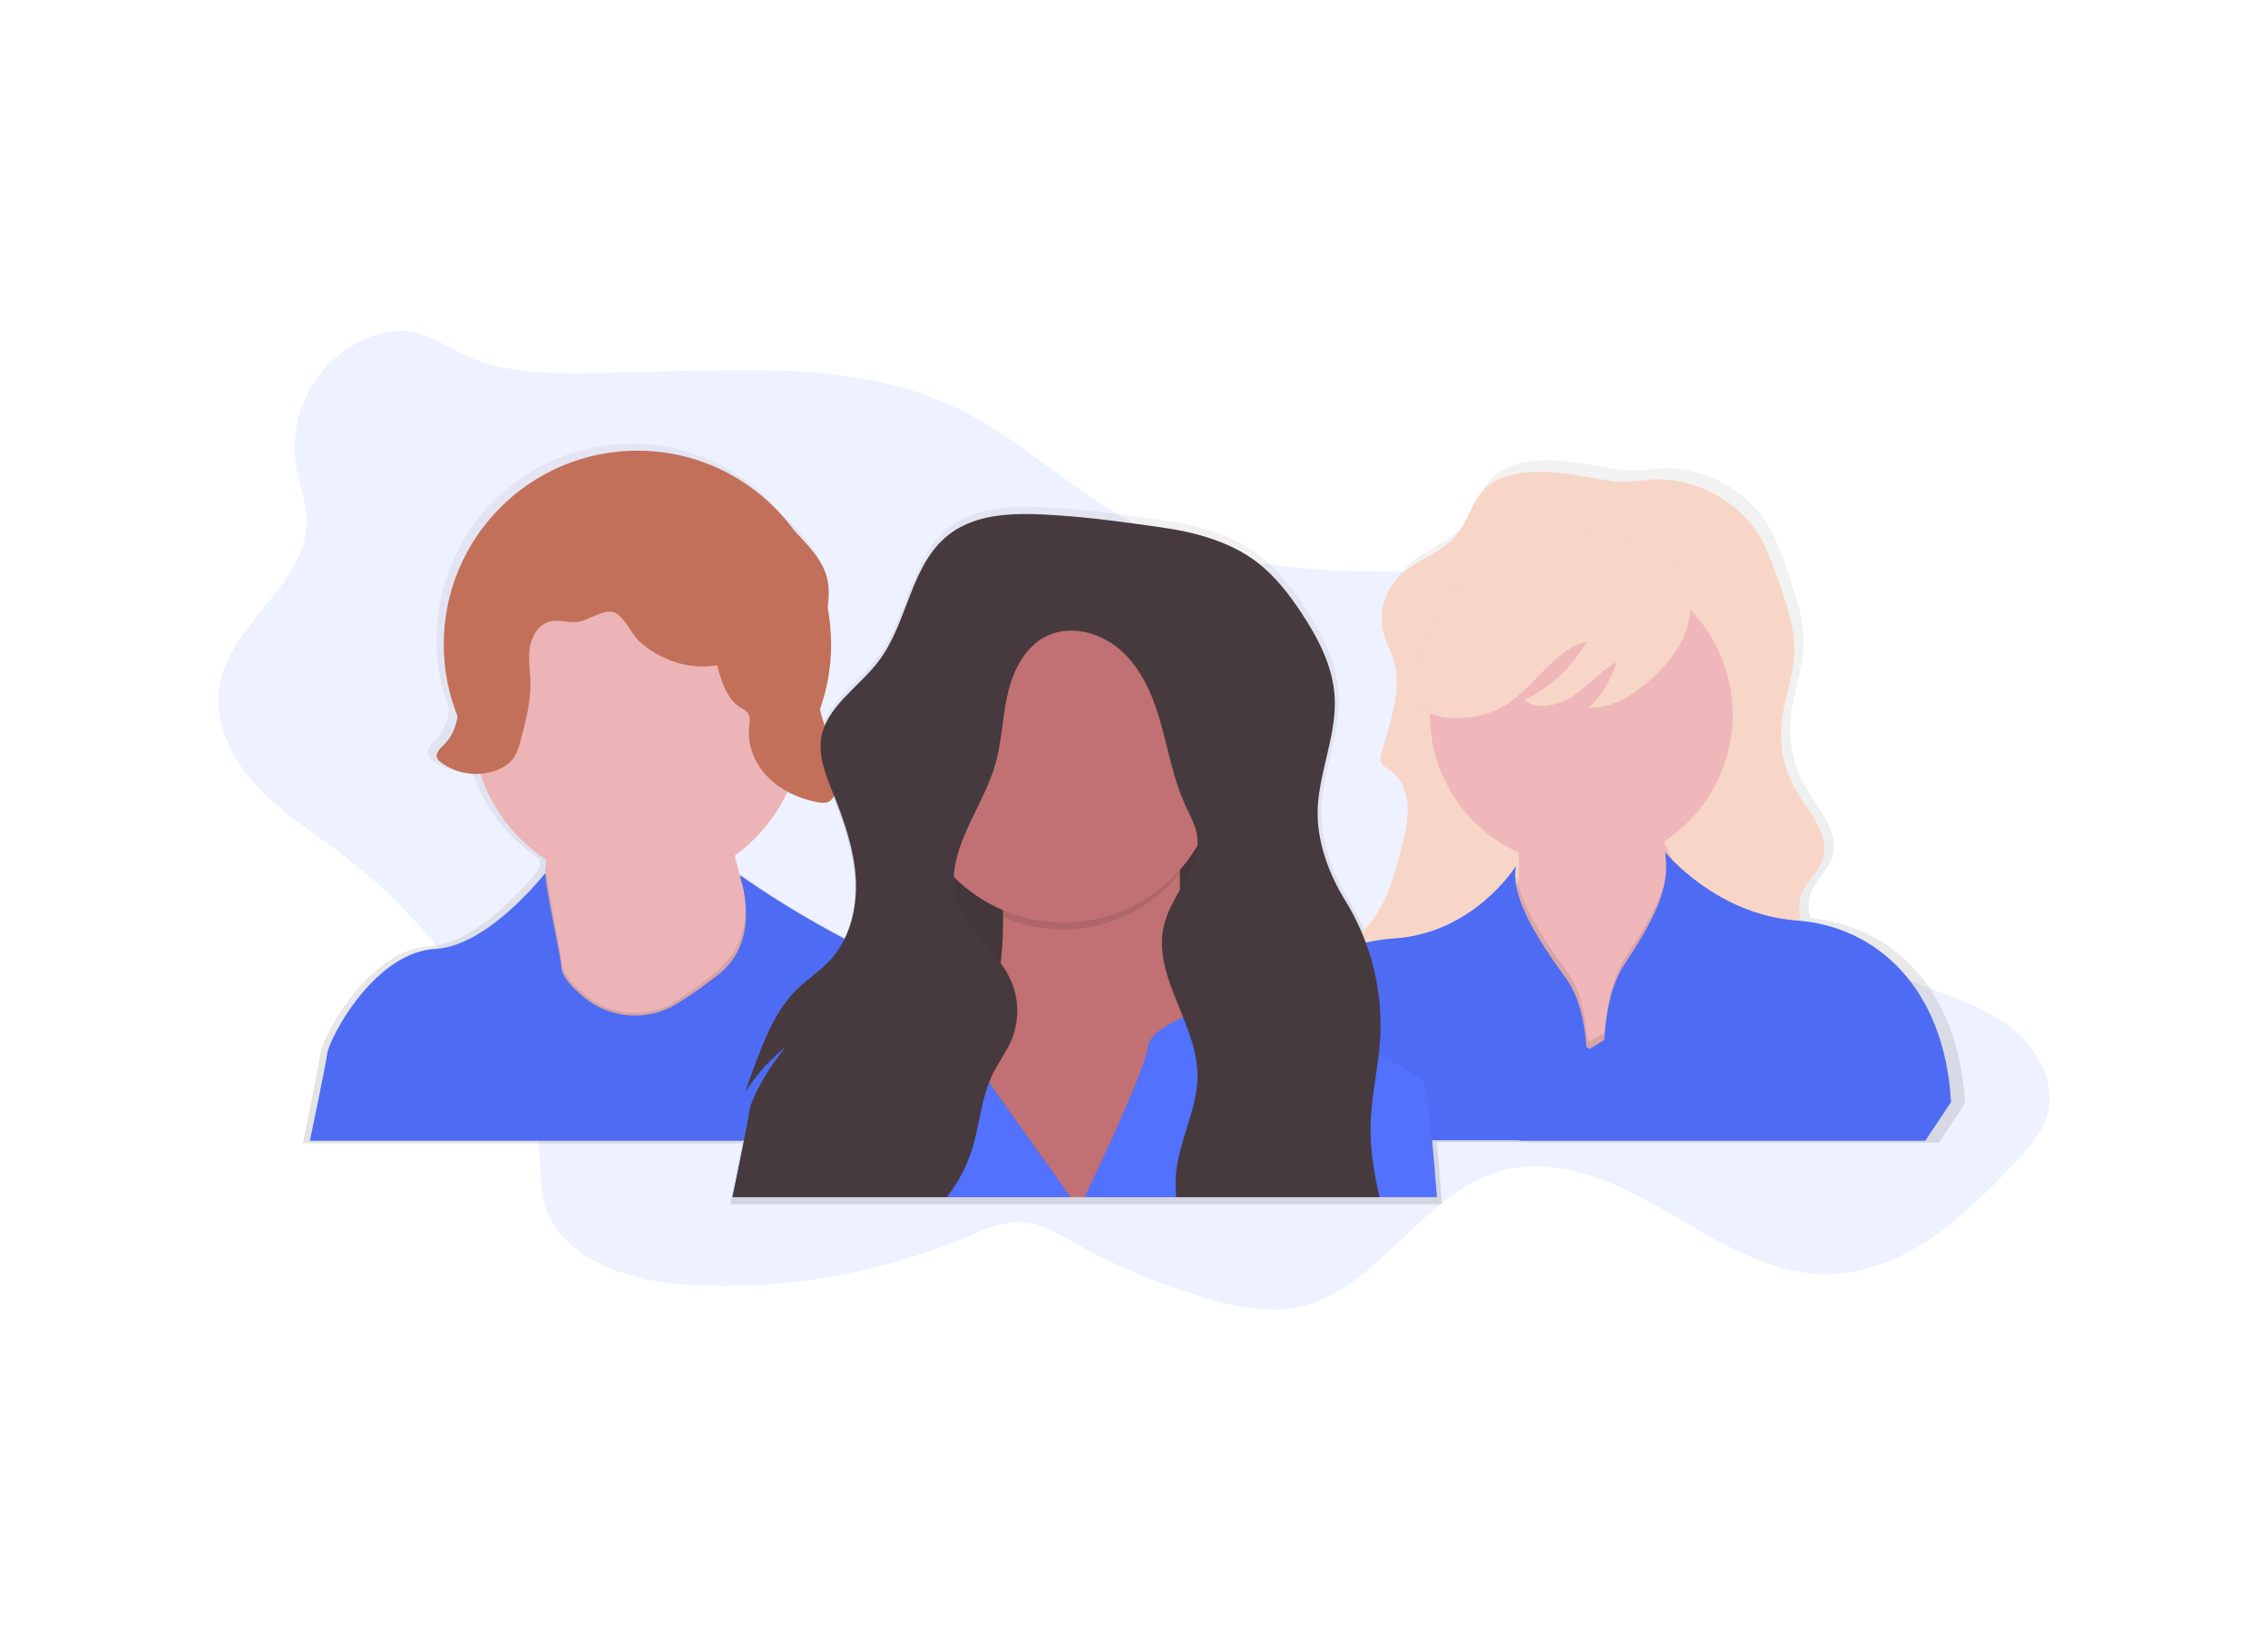 <svg width="322" height="234" viewBox="0 0 322 234" fill="none" xmlns="http://www.w3.org/2000/svg">
<path opacity="0.1" d="M42.025 66.002C42.446 68.695 43.523 71.296 43.532 74.019C43.567 82.918 32.851 88.384 31.21 97.127C30.237 102.315 32.76 107.616 36.317 111.485C39.874 115.355 44.409 118.144 48.587 121.327C60.145 130.151 69.054 142.025 74.327 155.636C75.382 158.371 76.29 161.191 76.59 164.11C76.808 166.232 76.705 168.404 77.198 170.477C79.153 178.703 89.061 181.896 97.439 182.429C110.933 183.273 124.439 181 136.928 175.784C139.737 174.605 142.636 173.266 145.65 173.598C148.061 173.865 150.212 175.178 152.327 176.374C158.557 179.897 165.188 182.647 172.074 184.565C175.889 185.626 179.893 186.433 183.789 185.744C195.491 183.665 201.709 169.366 213.19 166.239C221.133 164.077 229.398 167.854 236.522 172.002C243.646 176.15 250.999 180.927 259.222 180.939C270.193 180.953 279.213 172.587 286.655 164.466C288.215 162.761 289.802 160.979 290.546 158.783C292.056 154.327 289.61 149.321 285.995 146.326C282.379 143.332 277.82 141.846 273.465 140.134C266.083 137.233 259.038 133.526 252.457 129.08C248.197 126.203 244.072 122.95 241.158 118.705C238.652 115.046 237.147 110.804 235.466 106.691C231.783 97.686 226.574 88.535 217.875 84.31C210.772 80.858 202.523 81.244 194.639 81.152C183.022 81.023 171.11 79.615 160.811 74.201C152.112 69.629 144.967 62.411 136.14 58.089C122.098 51.22 106.047 52.567 90.917 52.826C83.646 52.951 75.003 53.682 68.02 51.282C62.855 49.506 60.197 45.877 54.264 47.339C46.151 49.332 40.728 57.695 42.025 66.002Z" fill="#5271FF"/>
<path d="M257.024 130.393C256.657 129.175 256.696 127.871 257.133 126.677C257.834 124.859 259.54 123.547 260.14 121.69C261.256 118.239 258.249 115.009 256.405 111.881C254.713 108.979 253.946 105.628 254.208 102.276C254.495 98.678 255.964 95.237 256.076 91.629C256.176 88.267 255.09 84.997 254.019 81.811C253.134 79.178 252.233 76.514 250.736 74.176C247.907 69.756 242.88 66.977 237.711 66.518C235.271 66.3 232.885 67.097 230.487 66.785C227.158 66.354 224.011 65.487 220.616 65.38C217.392 65.284 213.827 65.694 211.63 68.064C209.951 69.88 209.415 72.501 207.878 74.441C205.698 77.194 201.885 78.138 199.473 80.686C198.431 81.813 197.7 83.192 197.35 84.689C197.001 86.185 197.047 87.747 197.482 89.221C197.816 90.308 198.362 91.317 198.717 92.397C200.209 96.909 198.25 101.735 197.066 106.336C196.933 106.712 196.909 107.118 196.996 107.507C197.183 108.07 197.771 108.365 198.259 108.697C199.856 109.789 200.671 111.766 200.828 113.699C200.984 115.632 200.538 117.557 200.099 119.445C198.981 124.246 197.582 129.388 193.896 132.581C193.226 130.979 192.435 129.431 191.528 127.952C189.273 124.283 187.604 119.752 187.576 115.416C187.574 115.403 187.574 115.39 187.576 115.376C187.576 115.142 187.587 114.908 187.601 114.674C187.893 109.557 190.097 104.621 190.048 99.528C190.048 99.116 190.037 98.703 190.013 98.289C189.726 93.929 187.639 89.898 185.246 86.248C183.46 83.523 181.447 80.893 178.87 78.908C174.884 75.865 169.82 74.544 164.845 73.846C159.87 73.148 155.343 72.492 150.328 72.155C144.935 71.791 139 71.588 134.737 74.919C129.178 79.262 128.87 87.651 124.633 93.297C122.111 96.656 118.095 99.252 116.767 103.068C116.408 102.132 116.108 101.173 115.87 100.198C115.856 100.133 115.842 100.07 115.828 100.004C117.431 95.399 117.803 90.454 116.909 85.66C117.015 84.883 117.069 84.101 117.07 83.317C117.097 82.465 117.005 81.612 116.797 80.785C116.197 78.503 114.542 76.678 112.943 74.947C112.36 74.286 111.728 73.671 111.052 73.108C106.866 68.02 101.015 64.591 94.542 63.432C88.07 62.274 81.397 63.462 75.717 66.784C70.037 70.106 65.718 75.346 63.533 81.569C61.348 87.791 61.438 94.59 63.788 100.751C63.583 102.349 62.966 103.902 61.834 105.029C61.318 105.542 60.65 106.184 60.762 106.84C60.728 107.027 60.754 107.22 60.837 107.39C60.952 107.595 61.111 107.77 61.304 107.903C62.937 109.156 64.972 109.764 67.022 109.613C68.752 114.715 72.143 119.084 76.65 122.015C76.65 122.172 76.644 122.323 76.634 122.47C76.634 122.73 76.613 122.988 76.601 123.25C76.601 123.308 76.601 123.367 76.601 123.426C76.601 123.405 76.601 123.381 76.601 123.358C76.601 123.334 68.472 133.991 60.959 134.387C56.947 134.598 53.448 137.313 50.795 140.417C47.611 144.142 45.645 148.424 45.477 149.609C45.167 151.783 43 162.349 43 162.349H105.416C104.678 166.153 103.683 171 103.683 171H204.726C204.493 167.741 204.234 164.729 203.993 162.178H216.696L216.682 162.255H275.283L279 156.658C278.078 140.351 268.492 131.386 257.024 130.393ZM111.129 112.176C112.447 112.888 113.863 113.4 115.331 113.694C115.968 113.825 116.681 113.907 117.225 113.549C117.585 113.276 117.852 112.897 117.988 112.464L118.016 112.535C119.592 116.517 121.051 120.626 121.334 124.904C121.359 125.307 121.376 125.71 121.378 126.115C121.384 128.555 120.882 130.97 119.905 133.204C114.626 130.418 109.536 127.288 104.666 123.833L104.337 123.693C104.337 123.718 104.451 124.011 104.587 124.506C104.62 124.625 104.655 124.756 104.69 124.897C104.356 123.815 104.052 122.709 103.786 121.582C103.756 121.448 103.725 121.315 103.695 121.181C106.874 118.84 109.428 115.747 111.129 112.176V112.176Z" fill="url(#paint0_linear)"/>
<path d="M219.518 67.013C216.315 66.917 212.771 67.32 210.592 69.637C208.923 71.41 208.391 73.973 206.864 75.869C204.698 78.561 200.912 79.482 198.513 81.974C197.478 83.075 196.751 84.423 196.404 85.886C196.057 87.349 196.101 88.876 196.534 90.316C196.866 91.377 197.408 92.366 197.761 93.42C199.244 97.84 197.309 102.546 196.112 107.043C195.978 107.412 195.955 107.811 196.044 108.193C196.227 108.742 196.814 109.03 197.297 109.356C198.883 110.424 199.694 112.355 199.837 114.241C199.981 116.128 199.55 118.012 199.114 119.857C197.957 124.743 196.496 130.003 192.478 133.081C190.782 134.395 188.515 135.461 188.072 137.554C187.554 140.006 189.924 142.091 192.198 143.201C198.874 146.458 206.624 146.504 213.926 147.956C220.356 149.235 226.77 151.66 233.279 150.831C236.179 150.464 238.953 149.456 241.698 148.458L258.791 142.24C259.274 142.094 259.728 141.868 260.134 141.572C261.164 140.725 261.199 139.115 260.638 137.913C260.077 136.71 259.06 135.789 258.164 134.802C256.213 132.646 254.729 129.6 255.794 126.906C256.501 125.129 258.185 123.847 258.781 122.021C259.889 118.648 256.896 115.488 255.082 112.431C253.403 109.598 252.642 106.326 252.9 103.054C253.185 99.536 254.644 96.172 254.75 92.645C254.849 89.36 253.772 86.164 252.707 83.049C251.828 80.476 250.932 77.872 249.446 75.585C246.634 71.265 241.641 68.55 236.505 68.099C234.08 67.887 231.712 68.664 229.329 68.362C226.019 67.96 222.89 67.113 219.518 67.013Z" fill="#F7D6C8"/>
<path d="M224.603 159C224.603 159 205.636 146.93 213.012 133.016C214.719 129.8 215.473 126.757 215.627 123.978C215.668 123.246 215.668 122.512 215.627 121.78C215.627 121.745 215.627 121.71 215.627 121.675C215.603 121.297 215.57 120.926 215.528 120.56C214.649 113.215 210 108.428 210 108.428C210 108.428 241.46 99.109 236.193 107.51C233.748 111.41 234.479 115.235 236.116 119.193C236.289 119.61 236.474 120.031 236.665 120.45C238.556 124.624 241.181 128.948 241.914 133.637C243.418 143.262 224.603 159 224.603 159Z" fill="#EFB7B9"/>
<path opacity="0.1" d="M236.4 107.58C233.936 111.556 234.673 115.455 236.323 119.491C233.264 121.516 229.753 122.707 226.121 122.952C222.489 123.198 218.856 122.49 215.565 120.894C214.686 113.396 210 108.515 210 108.515C210 108.515 241.712 99.012 236.4 107.58Z" fill="black"/>
<path d="M224.5 123C236.374 123 246 113.374 246 101.5C246 89.626 236.374 80 224.5 80C212.626 80 203 89.626 203 101.5C203 113.374 212.626 123 224.5 123Z" fill="#EFB7B9"/>
<path opacity="0.1" d="M224.424 159C224.424 159 205.272 147.105 212.72 133.393C214.443 130.223 215.204 127.224 215.361 124.486C215.796 127.872 218.155 132.083 222.449 137.91C224.312 140.448 225.113 143.996 225.367 147.541L225.793 147.848L227.889 146.593C228.122 142.671 228.923 138.708 230.819 135.898C235.8 128.516 236.983 124.825 236.615 121C238.524 125.113 241.174 129.374 241.915 133.995C243.422 143.49 224.424 159 224.424 159Z" fill="black"/>
<path d="M255.063 130.714C243.628 129.883 236.394 121 236.394 121C237.003 125.161 236.013 128.886 230.681 136.879C228.793 139.714 227.992 143.718 227.759 147.697L225.659 148.968L225.232 148.657C224.977 145.07 224.177 141.474 222.308 138.908C216.977 131.592 214.606 126.791 215.225 122.98C215.225 122.98 209.36 132.505 197.937 133.269C186.513 134.032 176.917 142.109 176 156.893L179.655 161.923H215.703L215.689 162H273.331L277 156.505C276.083 140.365 266.498 131.545 255.063 130.714Z" fill="#5271FF"/>
<path opacity="0.05" d="M255.063 130.714C243.628 129.883 236.394 121 236.394 121C237.003 125.161 236.013 128.886 230.681 136.879C228.793 139.714 227.992 143.718 227.759 147.697L225.659 148.968L225.232 148.657C224.977 145.07 224.177 141.474 222.308 138.908C216.977 131.592 214.606 126.791 215.225 122.98C215.225 122.98 209.36 132.505 197.937 133.269C186.513 134.032 176.917 142.109 176 156.893L179.655 161.923H215.703L215.689 162H273.331L277 156.505C276.083 140.365 266.498 131.545 255.063 130.714Z" fill="black"/>
<path opacity="0.1" d="M239.148 90.228C238.203 92.543 236.525 94.499 234.691 96.216C232.158 98.59 228.973 100.681 225.489 100.52C227.388 98.769 228.763 96.533 229.462 94.059C227.264 95.327 225.603 97.334 223.504 98.763C221.406 100.193 218.44 100.929 216.389 99.437C220.114 97.583 223.209 94.689 225.291 91.112C220.309 92.391 217.752 97.945 213.264 100.438C211.161 101.608 208.701 102.047 206.291 101.996C204.577 101.961 202.668 101.566 201.713 100.157C201.155 99.339 201.025 98.309 201.004 97.32C200.9 92.834 202.746 88.431 205.589 84.939C208.432 81.447 212.206 78.792 216.242 76.731C217.679 75.996 219.177 75.327 220.777 75.093C222.767 74.808 224.794 75.227 226.746 75.671C229.285 76.247 231.837 76.878 234.174 78.01C239.163 80.455 241.342 84.885 239.148 90.228Z" fill="black"/>
<path d="M239.148 90.228C238.203 92.543 236.525 94.499 234.691 96.216C232.158 98.59 228.973 100.681 225.489 100.52C227.388 98.769 228.763 96.533 229.462 94.059C227.264 95.327 225.603 97.334 223.504 98.763C221.406 100.193 218.44 100.929 216.389 99.437C220.114 97.583 223.209 94.689 225.291 91.112C220.309 92.391 217.752 97.945 213.264 100.438C211.161 101.608 208.701 102.047 206.291 101.996C204.577 101.961 202.668 101.566 201.713 100.157C201.155 99.339 201.025 98.309 201.004 97.32C200.9 92.834 202.746 88.431 205.589 84.939C208.432 81.447 212.206 78.792 216.242 76.731C217.679 75.996 219.177 75.327 220.777 75.093C222.767 74.808 224.794 75.227 226.746 75.671C229.285 76.247 231.837 76.878 234.174 78.01C239.163 80.45 241.342 84.885 239.148 90.228Z" fill="#F7D6C8"/>
<path d="M90.5 119C105.688 119 118 106.688 118 91.5C118 76.312 105.688 64 90.5 64C75.312 64 63 76.312 63 91.5C63 106.688 75.312 119 90.5 119Z" fill="#C3705A"/>
<path d="M115 144.535C115 144.535 89.881 151.056 89.259 151.672C88.637 152.288 68.115 153.38 74.089 140.648C76.284 135.974 77.197 129.625 77.474 123.462C77.486 123.2 77.498 122.941 77.507 122.681C77.885 112.35 76.542 102.764 76.542 102.764C76.542 102.764 105.652 91.108 103.509 108.82C102.973 113.226 103.417 117.653 104.389 121.816C104.713 123.205 105.093 124.563 105.516 125.881C108.915 136.5 115 144.535 115 144.535Z" fill="#ECB4B6"/>
<path opacity="0.1" d="M104 121.384C100.257 124.23 95.755 125.836 91.097 125.988C86.44 126.14 81.848 124.83 77.936 122.234C78.302 112.098 77 102.693 77 102.693C77 102.693 105.225 91.257 103.146 108.635C102.63 112.959 103.06 117.302 104 121.384Z" fill="black"/>
<path d="M90.5 126C103.479 126 114 115.479 114 102.5C114 89.521 103.479 79 90.5 79C77.521 79 67 89.521 67 102.5C67 115.479 77.521 126 90.5 126Z" fill="#ECB4B6"/>
<path opacity="0.1" d="M115 144.415C115 144.415 89.881 151.04 89.259 151.666C88.637 152.293 68.115 153.402 74.089 140.465C76.284 135.715 77.197 129.263 77.474 123C77.709 126.273 79.526 134.199 79.759 136.836C79.773 136.991 79.803 137.143 79.848 137.291C80.188 138.463 81.402 139.815 82.864 141.096L82.951 141.171C84.77 142.742 87.028 143.677 89.397 143.84C91.766 144.003 94.124 143.385 96.13 142.077C98.218 140.723 100.222 139.236 102.131 137.624C104.863 135.301 105.715 132.171 105.821 129.406C105.865 128.078 105.762 126.75 105.516 125.446C108.915 136.249 115 144.415 115 144.415Z" fill="black"/>
<path d="M147 162H44C44 162 46.156 151.706 46.462 149.586C46.63 148.426 48.585 144.251 51.753 140.626C54.39 137.611 57.869 134.955 61.858 134.748C69.323 134.363 77.406 124 77.406 124C77.586 127.015 79.477 134.89 79.716 137.474C79.73 137.622 79.76 137.768 79.805 137.91C80.147 139.035 81.367 140.331 82.836 141.561L82.923 141.633C84.751 143.141 87.019 144.039 89.399 144.195C91.78 144.352 94.15 143.76 96.165 142.505C98.263 141.205 100.276 139.778 102.194 138.232C104.94 136.003 105.796 133 105.902 130.346C105.956 128.585 105.739 126.827 105.258 125.13C105.124 124.647 105.022 124.364 105.008 124.339L105.336 124.475C105.336 124.475 119.283 134.449 132.06 138.527C133.557 139.006 134.97 139.71 136.249 140.614C137.285 141.351 138.238 142.193 139.094 143.126C140.823 145.05 142.254 147.214 143.339 149.549C146.302 155.723 147 162 147 162Z" fill="#5271FF"/>
<path opacity="0.05" d="M147 162H44C44 162 46.156 151.706 46.462 149.586C46.63 148.426 48.585 144.251 51.753 140.626C54.39 137.611 57.869 134.955 61.858 134.748C69.323 134.363 77.406 124 77.406 124C77.586 127.015 79.477 134.89 79.716 137.474C79.73 137.622 79.76 137.768 79.805 137.91C80.147 139.035 81.367 140.331 82.836 141.561L82.923 141.633C84.751 143.141 87.019 144.039 89.399 144.195C91.78 144.352 94.15 143.76 96.165 142.505C98.263 141.205 100.276 139.778 102.194 138.232C104.94 136.003 105.796 133 105.902 130.346C105.956 128.585 105.739 126.827 105.258 125.13C105.124 124.647 105.022 124.364 105.008 124.339L105.336 124.475C105.336 124.475 119.283 134.449 132.06 138.527C133.557 139.006 134.97 139.71 136.249 140.614C137.285 141.351 138.238 142.193 139.094 143.126C140.823 145.05 142.254 147.214 143.339 149.549C146.302 155.723 147 162 147 162Z" fill="black"/>
<path opacity="0.1" d="M101.82 94.456C102.429 96.787 103.225 99.378 105.317 100.593C105.598 100.726 105.856 100.902 106.083 101.113C106.599 101.67 106.442 102.54 106.364 103.295C106.097 105.888 107.217 108.516 109.054 110.374C110.891 112.232 113.376 113.368 115.942 113.89C116.569 114.019 117.275 114.1 117.816 113.748C118.181 113.471 118.45 113.087 118.584 112.65C119.299 110.759 118.996 108.635 118.399 106.704C117.802 104.773 116.921 102.931 116.469 100.961C115.393 96.286 116.818 91.455 117.46 86.701C117.673 85.12 117.797 83.49 117.387 81.949C116.794 79.715 115.159 77.924 113.58 76.229C112.73 75.317 111.86 74.389 110.769 73.792C107.55 72.041 103.406 73.597 99.969 72.321C98.594 71.811 97.424 70.878 96.115 70.223C93.334 68.824 90.038 68.747 86.99 69.383C83.942 70.02 81.086 71.328 78.259 72.624L76.096 73.599C73.051 74.998 69.787 76.579 68.147 79.505C66.402 82.62 66.887 86.607 65.142 89.722C64.612 90.655 63.874 91.55 63.736 92.623C63.642 93.397 63.881 94.171 64.104 94.92C64.647 96.741 65.121 98.613 65.078 100.516C65.036 102.418 64.427 104.368 63.073 105.706C62.501 106.27 61.738 106.993 62.089 107.714C62.204 107.915 62.365 108.087 62.558 108.217C63.67 109.058 64.977 109.605 66.358 109.809C67.74 110.013 69.15 109.866 70.46 109.383C71.486 108.994 72.456 108.369 73.037 107.448C73.423 106.773 73.703 106.043 73.866 105.284C74.606 102.54 75.351 99.749 75.293 96.906C75.26 95.274 74.96 93.628 75.199 92.01C75.438 90.392 76.387 88.725 77.968 88.279C79.139 87.946 80.393 88.349 81.616 88.337C83.377 88.323 85.537 86.379 87.17 86.95C88.576 87.444 89.689 90.121 90.851 91.147C93.798 93.766 97.912 95.134 101.82 94.456Z" fill="black"/>
<path d="M101.82 94.467C102.43 96.799 103.227 99.39 105.32 100.604C105.596 100.735 105.851 100.907 106.077 101.113C106.593 101.67 106.436 102.54 106.358 103.295C106.091 105.888 107.211 108.516 109.049 110.374C110.887 112.232 113.373 113.368 115.94 113.89C116.568 114.019 117.274 114.1 117.815 113.748C118.181 113.471 118.45 113.087 118.584 112.65C119.299 110.759 118.996 108.635 118.399 106.704C117.801 104.773 116.92 102.931 116.467 100.961C115.392 96.286 116.817 91.455 117.459 86.701C117.672 85.12 117.796 83.49 117.386 81.949C116.793 79.715 115.157 77.924 113.577 76.229C112.727 75.317 111.857 74.389 110.765 73.792C107.544 72.041 103.398 73.597 99.959 72.321C98.584 71.811 97.414 70.878 96.104 70.223C93.322 68.824 90.024 68.747 86.974 69.383C83.925 70.02 81.068 71.328 78.239 72.624L76.103 73.604C73.056 75.003 69.791 76.583 68.15 79.51C66.404 82.625 66.889 86.612 65.143 89.727C64.614 90.66 63.875 91.555 63.737 92.628C63.643 93.402 63.882 94.176 64.105 94.924C64.649 96.745 65.122 98.618 65.08 100.52C65.038 102.423 64.428 104.372 63.074 105.711C62.502 106.275 61.737 106.998 62.089 107.718C62.204 107.92 62.365 108.092 62.558 108.222C63.67 109.063 64.978 109.61 66.361 109.814C67.743 110.018 69.154 109.871 70.464 109.388C71.49 108.998 72.461 108.374 73.042 107.453C73.428 106.778 73.708 106.048 73.872 105.289C74.612 102.544 75.358 99.753 75.299 96.911C75.266 95.279 74.966 93.633 75.206 92.014C75.445 90.396 76.394 88.729 77.976 88.284C79.148 87.95 80.402 88.354 81.625 88.342C83.388 88.328 85.549 86.383 87.183 86.955C88.589 87.449 89.703 90.126 90.865 91.152C93.795 93.78 97.911 95.148 101.82 94.467Z" fill="#C3705A"/>
<path d="M180 104H126V150H180V104Z" fill="#463A3E"/>
<path opacity="0.05" d="M180 104H126V150H180V104Z" fill="black"/>
<path d="M172 170H127C127.581 166.666 129.28 163.013 132.591 159.074C135.205 155.977 137.343 152.496 138.932 148.748C139.359 147.746 139.742 146.743 140.08 145.737C141.074 142.749 141.751 139.662 142.098 136.527C142.098 136.439 142.119 136.35 142.128 136.261C142.36 134.095 142.453 131.916 142.408 129.738C142.408 129.582 142.408 129.43 142.408 129.271C142.247 123.927 141.378 118.629 139.825 113.521L139.768 113.338C139.279 111.771 138.92 110.89 138.92 110.89C138.92 110.89 139.814 110.397 141.288 109.671L141.411 109.61C146.832 106.961 159.664 101.433 165.321 105.372L165.413 105.435C167.392 106.87 168.457 109.502 167.957 113.887C167.957 113.904 167.957 113.923 167.957 113.939C167.957 114.021 167.939 114.1 167.932 114.172C167.629 117.195 167.485 120.232 167.502 123.27C167.502 123.421 167.502 123.573 167.502 123.737C167.502 124.449 167.51 125.17 167.525 125.9C167.525 125.998 167.525 126.096 167.525 126.194C167.571 128.554 167.674 130.991 167.819 133.462C168.019 136.889 168.304 140.38 168.632 143.804C168.772 145.269 168.923 146.725 169.091 148.157C169.109 148.325 169.128 148.498 169.146 148.664C169.339 150.409 169.539 152.119 169.743 153.778L169.757 153.885C170.537 160.473 171.401 166.225 172 170Z" fill="#C17174"/>
<path opacity="0.1" d="M167.879 114.07C167.879 114.087 167.879 114.106 167.879 114.122C167.557 117.284 167.404 120.461 167.422 123.64C167.422 123.795 167.422 123.949 167.422 124.116C164.416 127.751 160.382 130.3 155.899 131.398C151.416 132.495 146.715 132.085 142.469 130.227C142.469 130.067 142.469 129.912 142.469 129.751C142.308 124.242 141.425 118.782 139.843 113.523C139.356 111.926 139 111.029 139 111.029C139 111.029 139.888 110.527 141.355 109.787C146.695 107.098 159.725 101.292 165.348 105.461C167.315 106.922 168.374 109.604 167.879 114.07Z" fill="black"/>
<path d="M151 131C163.15 131 173 121.15 173 109C173 96.85 163.15 87 151 87C138.85 87 129 96.85 129 109C129 121.15 138.85 131 151 131Z" fill="#C17174"/>
<path opacity="0.1" d="M152 170H104C104 170 106.157 159.851 106.464 157.761C106.632 156.618 108.589 152.502 111.759 148.928C115.831 145.781 120.874 144.047 126.082 144.004C135.262 143.872 137.934 146.934 138.659 149.197C138.912 149.956 138.977 150.763 138.848 151.55L140.585 153.988L152 170Z" fill="black"/>
<path d="M152 170H104C104 170 106.157 159.851 106.464 157.761C106.632 156.618 108.589 152.502 111.759 148.928C115.831 145.781 120.874 144.047 126.082 144.004C135.262 143.872 137.934 146.933 138.659 149.197C138.912 149.956 138.977 150.763 138.848 151.55L140.585 153.988L152 170Z" fill="#5271FF"/>
<path opacity="0.1" d="M204 170H154C156.384 165.013 162.634 151.718 162.981 148.643C163.115 147.453 164.406 146.337 166.114 145.389C166.654 145.085 167.209 144.81 167.778 144.563L167.881 144.517C168.194 144.382 168.511 144.256 168.832 144.141C173.156 142.585 177.909 142.622 182.208 144.245C186.312 145.779 191.595 147.845 195.707 149.78L195.739 149.797C196.795 150.295 197.779 150.782 198.645 151.25C200.377 152.184 201.642 153.037 202.127 153.72C202.35 154.034 202.597 155.448 202.867 157.641C203.226 160.608 203.617 165.009 204 170Z" fill="black"/>
<path d="M204 170H154C156.384 165.013 162.634 151.718 162.981 148.643C163.115 147.453 164.406 146.337 166.114 145.389C166.654 145.085 167.209 144.81 167.778 144.563L167.881 144.517C168.194 144.382 168.511 144.256 168.832 144.141C173.156 142.585 177.909 142.622 182.208 144.245C186.312 145.779 191.595 147.845 195.707 149.78L195.739 149.797C196.795 150.295 197.779 150.782 198.645 151.25C200.377 152.184 201.642 153.037 202.127 153.72C202.35 154.034 202.597 155.448 202.867 157.641C203.228 160.608 203.617 165.011 204 170Z" fill="#5271FF"/>
<path opacity="0.1" d="M196 145.553C196 146.272 195.98 146.991 195.941 147.711C195.919 148.062 195.893 148.413 195.861 148.763C195.84 149.016 195.814 149.266 195.788 149.516L195.756 149.806C195.372 153.206 194.665 156.587 194.58 160.004C194.58 160.165 194.58 160.326 194.58 160.488C194.564 163.696 195.086 166.855 195.793 170H166.951C166.904 169.418 166.881 168.831 166.888 168.253C166.888 167.732 166.921 167.21 166.975 166.687C167.419 162.382 169.631 158.353 169.965 154.076L169.979 153.88C170 153.559 170.012 153.237 170.007 152.914C170.007 152.886 170.007 152.858 170.007 152.827C169.971 151.413 169.752 150.01 169.356 148.651C169.337 148.583 169.318 148.516 169.3 148.448C168.897 147.1 168.426 145.773 167.889 144.473L167.786 144.213C167.003 142.268 166.18 140.339 165.623 138.405C165.18 136.965 164.952 135.468 164.944 133.962C164.944 133.693 164.96 133.424 164.982 133.155C165 132.935 165.026 132.716 165.059 132.494C165.11 132.147 165.18 131.802 165.266 131.462C165.736 129.62 166.74 127.892 167.701 126.18C168.771 124.274 169.791 122.39 169.974 120.386C169.997 120.132 170.006 119.878 170 119.624C169.993 119.296 169.961 118.969 169.906 118.646C169.659 117.224 168.923 115.945 168.319 114.634C168.258 114.5 168.197 114.367 168.138 114.231C168.138 114.21 168.12 114.189 168.113 114.168C166.937 111.468 166.256 108.587 165.539 105.72C165.508 105.596 165.478 105.472 165.445 105.35C165.268 104.649 165.087 103.948 164.895 103.246C163.841 99.421 162.342 95.555 159.488 92.794C156.635 90.032 152.084 88.634 148.511 90.392C145.42 91.924 143.746 95.352 142.992 98.7C142.237 102.049 142.176 105.545 141.196 108.837C141.125 109.077 141.047 109.316 140.961 109.555C140.918 109.676 140.876 109.789 140.834 109.922C140.413 111.114 139.894 112.295 139.334 113.469L139.275 113.593C137.489 117.374 135.413 121.09 135.348 124.889V124.938C135.348 125.041 135.348 125.142 135.348 125.245C135.36 126.148 135.497 127.045 135.757 127.91C136.227 129.468 137.078 130.826 138.07 132.119C138.265 132.374 138.466 132.625 138.671 132.875C139.659 134.081 140.73 135.25 141.668 136.494L141.699 136.534C142.412 137.453 143.014 138.452 143.492 139.511C144.059 140.837 144.356 142.262 144.364 143.703C144.372 145.145 144.092 146.573 143.539 147.905C143.273 148.521 142.968 149.119 142.625 149.696C142.021 150.735 141.356 151.745 140.831 152.825C140.655 153.188 140.498 153.557 140.361 153.931C139.186 156.943 138.932 160.275 137.973 163.383C137.23 165.769 136.075 168.007 134.558 169.998H104C104.355 168.27 106.116 159.709 106.393 157.787C106.56 156.618 108.508 152.409 111.665 148.754C111.4 148.962 111.143 149.173 110.897 149.383C108.906 151.071 107.181 153.046 105.779 155.243C105.848 155.032 105.918 154.82 105.989 154.609C106.419 153.333 106.884 152.068 107.357 150.819C108.725 147.223 110.248 143.554 112.975 140.827C114.514 139.289 116.388 138.103 117.854 136.497C120.44 133.67 121.51 129.753 121.479 125.914C121.479 125.516 121.463 125.121 121.437 124.726C121.157 120.517 119.711 116.488 118.146 112.567C117.304 110.462 116.411 108.25 116.451 106.019C116.454 105.706 116.476 105.394 116.519 105.084C117.166 100.461 121.867 97.692 124.69 93.963C128.888 88.414 129.194 80.167 134.701 75.906C138.932 72.633 144.809 72.834 150.152 73.189C155.121 73.522 159.606 74.165 164.537 74.852C169.469 75.539 174.473 76.83 178.429 79.854C180.984 81.804 182.978 84.388 184.748 87.065C187.117 90.652 189.188 94.613 189.472 98.894C189.494 99.201 189.505 99.505 189.505 99.806C189.555 104.81 187.371 109.66 187.082 114.685C187.07 114.919 187.061 115.153 187.058 115.387C187.057 115.399 187.057 115.411 187.058 115.424C187.007 119.78 188.687 124.354 190.974 128.051C194.224 133.319 195.962 139.372 196 145.553V145.553Z" fill="black"/>
<path d="M196 145.629C196 146.245 195.976 146.863 195.941 147.476C195.919 147.825 195.893 148.175 195.861 148.525C195.83 148.874 195.795 149.221 195.756 149.564C195.373 152.954 194.666 156.325 194.581 159.731C194.581 159.992 194.581 160.255 194.581 160.517C194.598 163.713 195.143 166.865 195.861 170H166.999C166.945 169.42 166.912 168.834 166.908 168.259C166.902 167.636 166.931 167.013 166.995 166.394C167.439 162.102 169.649 158.085 169.982 153.821C170.006 153.509 170.022 153.197 170.025 152.889C170.025 152.817 170.025 152.742 170.025 152.67C169.994 151.161 169.758 149.663 169.322 148.217C168.92 146.873 168.449 145.551 167.913 144.254C167.1 142.228 166.229 140.216 165.646 138.193C165.236 136.851 165.008 135.461 164.968 134.059C164.961 133.689 164.974 133.319 165.005 132.95C165.024 132.731 165.05 132.512 165.083 132.29C165.134 131.944 165.203 131.601 165.289 131.262C165.759 129.425 166.762 127.702 167.723 125.996C168.794 124.093 169.818 122.21 169.999 120.21C170.013 120.058 170.02 119.904 170.025 119.743C170.036 119.315 170.004 118.886 169.931 118.464C169.684 117.046 168.949 115.771 168.345 114.463C168.284 114.33 168.223 114.197 168.164 114.062C166.973 111.353 166.285 108.467 165.567 105.577C165.36 104.751 165.148 103.926 164.925 103.108C163.873 99.294 162.375 95.44 159.523 92.687C156.672 89.934 152.131 88.568 148.564 90.33C145.475 91.857 143.803 95.275 143.049 98.613C142.295 101.952 142.234 105.437 141.254 108.719C141.146 109.08 141.019 109.442 140.9 109.801C140.463 111.029 139.918 112.249 139.345 113.461C137.51 117.328 135.375 121.133 135.42 125.028V125.077C135.432 125.978 135.57 126.872 135.828 127.735C136.298 129.287 137.148 130.642 138.14 131.931C138.335 132.184 138.536 132.435 138.741 132.684C139.739 133.901 140.822 135.078 141.766 136.332C142.479 137.248 143.08 138.245 143.558 139.3C144.125 140.622 144.421 142.043 144.429 143.48C144.437 144.917 144.157 146.341 143.605 147.669C143.339 148.283 143.034 148.88 142.692 149.455C142.088 150.49 141.423 151.497 140.9 152.574C140.723 152.935 140.566 153.304 140.43 153.677C139.255 156.679 139.002 160.001 138.043 163.1C137.262 165.601 136.026 167.939 134.396 169.998H104C104 169.998 106.147 159.652 106.452 157.521C106.605 156.456 108.251 152.859 110.952 149.448C111.187 149.136 111.455 148.823 111.72 148.515C109.512 150.248 107.597 152.321 106.05 154.656L105.841 154.982C106.33 153.493 106.868 152.022 107.42 150.572C108.787 146.986 110.309 143.328 113.033 140.61C114.572 139.076 116.444 137.894 117.91 136.293C120.418 133.549 121.503 129.765 121.531 126.035C121.531 125.537 121.531 125.04 121.489 124.546C121.21 120.35 119.765 116.333 118.201 112.423C117.4 110.414 116.557 108.32 116.507 106.19C116.496 105.779 116.519 105.368 116.575 104.961C117.224 100.378 121.921 97.629 124.742 93.9C128.937 88.368 129.242 80.145 134.746 75.898C138.974 72.634 144.845 72.835 150.184 73.189C155.15 73.52 159.631 74.161 164.559 74.846C169.487 75.532 174.494 76.816 178.443 79.821C180.996 81.777 182.988 84.341 184.756 87.013C187.124 90.589 189.193 94.538 189.477 98.807C189.505 99.212 189.516 99.617 189.51 100.021C189.47 104.901 187.37 109.642 187.088 114.552C187.07 114.883 187.06 115.212 187.065 115.545C187.064 115.557 187.064 115.57 187.065 115.582C187.093 119.834 188.747 124.268 190.978 127.861C194.282 133.206 196.021 139.359 196 145.629V145.629Z" fill="#463A3E"/>
<defs>
<linearGradient id="paint0_linear" x1="160.995" y1="170.995" x2="160.995" y2="62.999" gradientUnits="userSpaceOnUse">
<stop stop-color="#808080" stop-opacity="0.25"/>
<stop offset="0.54" stop-color="#808080" stop-opacity="0.12"/>
<stop offset="1" stop-color="#808080" stop-opacity="0.1"/>
</linearGradient>
</defs>
</svg>
